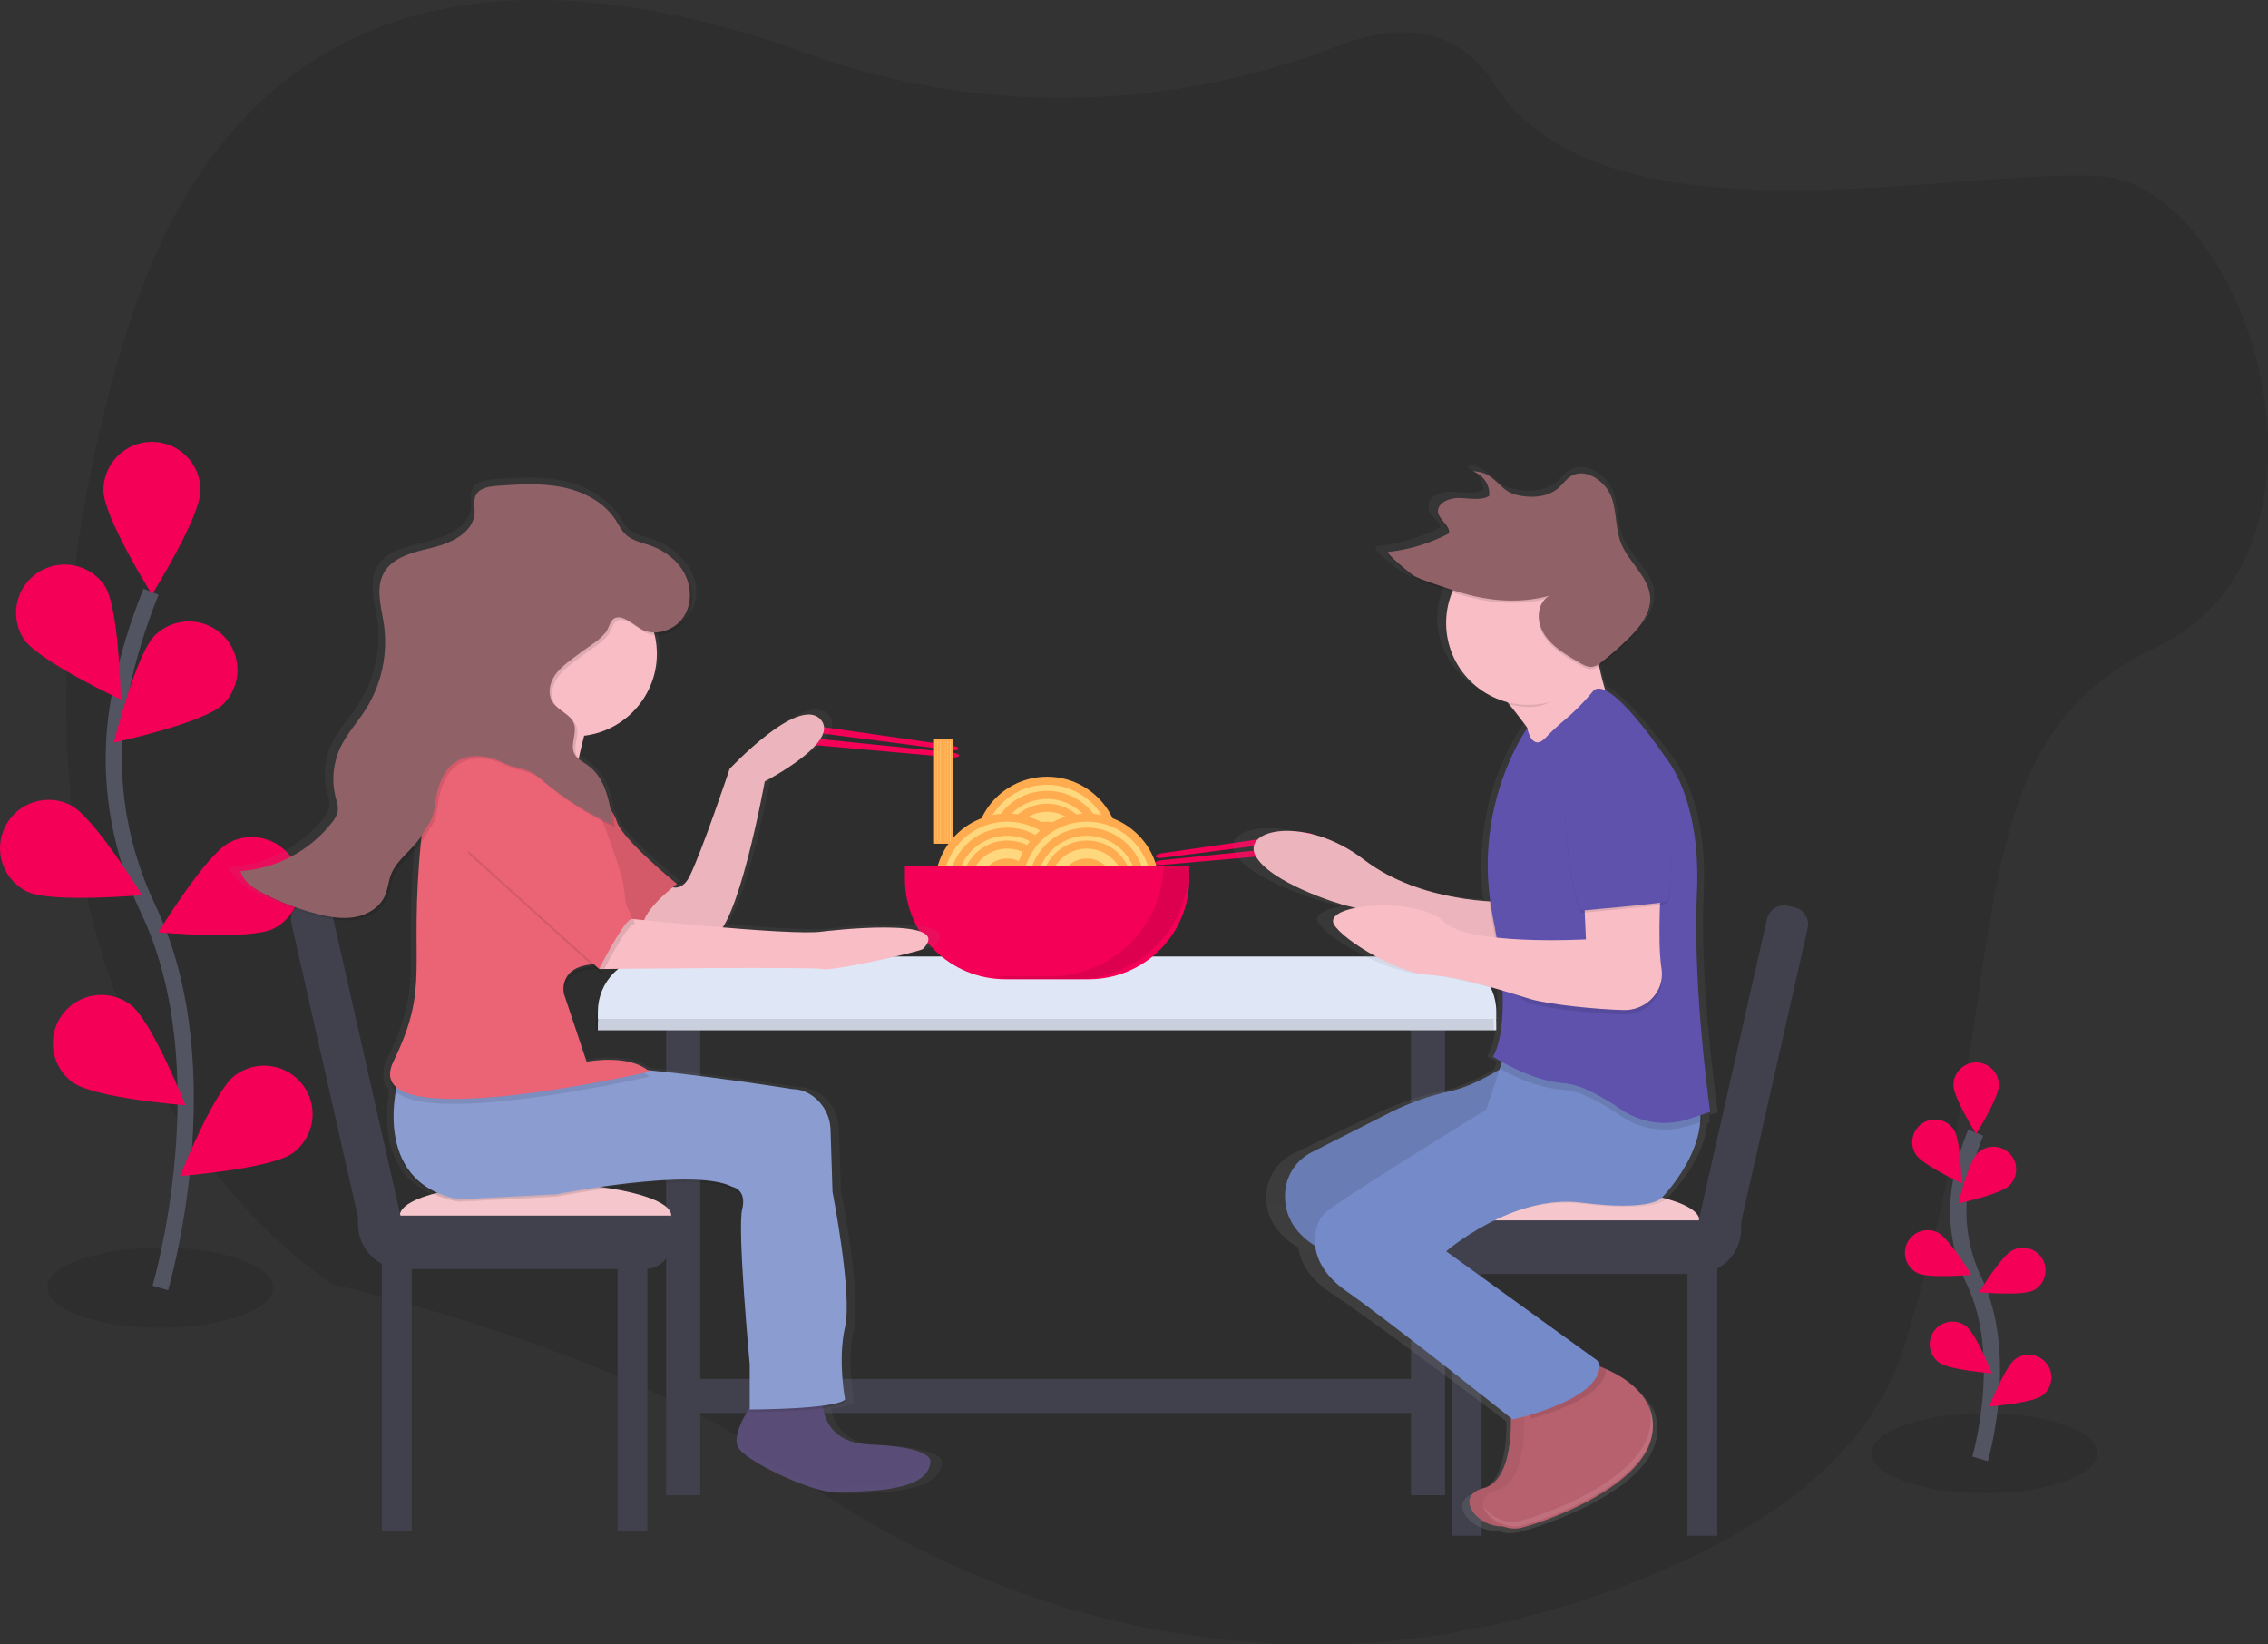<svg width="280" height="203" viewBox="0 0 280 203" fill="none" xmlns="http://www.w3.org/2000/svg">
<rect x="0" y="0" width="280" height="203" fill="#333333" stroke="none"/>
<g clip-path="url(#clip0)">
<path opacity="0.1" d="M19.788 163.901C27.488 163.901 33.729 161.688 33.729 158.958C33.729 156.228 27.488 154.015 19.788 154.015C12.088 154.015 5.846 156.228 5.846 158.958C5.846 161.688 12.088 163.901 19.788 163.901Z" fill="black"/>
<path opacity="0.1" d="M245.016 184.335C252.716 184.335 258.957 182.123 258.957 179.393C258.957 176.663 252.716 174.45 245.016 174.45C237.316 174.45 231.074 176.663 231.074 179.393C231.074 182.123 237.316 184.335 245.016 184.335Z" fill="black"/>
<path opacity="0.1" d="M165.097 5.693C143.881 13.864 120.883 14.244 99.521 6.552C69.246 -4.346 29.708 -7.136 15.057 42.806C-9.948 128.132 41.208 158.587 41.208 158.587C41.208 158.587 76.924 166.57 96.699 180.993C124.79 201.48 159.191 208.329 191.598 198.722C212.321 192.577 230.083 182.497 235.161 166.004C249.363 119.877 240.347 92.152 266.049 79.99C291.751 67.828 277.45 22.773 259.171 21.751C240.892 20.728 197.828 31.179 184.506 10.392C179.757 3.012 172.492 2.842 165.097 5.693Z" fill="black"/>
<path d="M244.452 180.094C244.452 180.094 248.17 167.478 243.752 158.192C241.87 154.309 241.303 149.922 242.134 145.69C242.545 143.684 243.139 141.719 243.91 139.821" stroke="#535461" stroke-width="2" stroke-miterlimit="10"/>
<path d="M241.158 133.955C241.158 135.499 243.965 139.985 243.965 139.985C243.965 139.985 246.772 135.502 246.772 133.955C246.772 133.212 246.476 132.5 245.95 131.974C245.423 131.449 244.709 131.154 243.964 131.154C243.219 131.154 242.505 131.449 241.978 131.974C241.451 132.5 241.155 133.212 241.155 133.955H241.158Z" fill="#F50057"/>
<path d="M236.518 142.521C237.36 143.818 242.162 146.061 242.162 146.061C242.162 146.061 242.076 140.775 241.233 139.478C241.033 139.169 240.773 138.903 240.47 138.695C240.166 138.486 239.824 138.339 239.464 138.262C239.103 138.185 238.731 138.18 238.369 138.247C238.006 138.313 237.66 138.45 237.351 138.65C237.042 138.85 236.775 139.108 236.566 139.411C236.356 139.714 236.209 140.055 236.132 140.414C236.055 140.773 236.049 141.144 236.116 141.506C236.183 141.867 236.32 142.212 236.521 142.521H236.518Z" fill="#F50057"/>
<path d="M236.719 157.154C238.104 157.849 243.383 157.37 243.383 157.37C243.383 157.37 240.632 152.851 239.247 152.156C238.583 151.822 237.812 151.764 237.105 151.997C236.398 152.229 235.812 152.732 235.477 153.395C235.142 154.057 235.084 154.826 235.317 155.531C235.55 156.236 236.055 156.82 236.719 157.154V157.154Z" fill="#F50057"/>
<path d="M239.374 168.195C240.613 169.121 245.905 169.529 245.905 169.529C245.905 169.529 243.959 164.611 242.714 163.694C242.115 163.252 241.365 163.066 240.629 163.176C239.892 163.285 239.23 163.682 238.787 164.279C238.344 164.876 238.157 165.624 238.267 166.358C238.377 167.092 238.775 167.753 239.374 168.195V168.195Z" fill="#F50057"/>
<path d="M248.055 146.36C246.943 147.439 241.76 148.554 241.76 148.554C241.76 148.554 243.03 143.423 244.142 142.345C244.676 141.827 245.395 141.543 246.139 141.553C246.884 141.564 247.594 141.869 248.113 142.402C248.631 142.934 248.917 143.651 248.906 144.393C248.895 145.135 248.589 145.843 248.055 146.36V146.36Z" fill="#F50057"/>
<path d="M250.995 159.307C249.61 160.002 244.331 159.524 244.331 159.524C244.331 159.524 247.082 155.004 248.467 154.324C249.132 153.99 249.902 153.933 250.61 154.165C251.317 154.398 251.902 154.9 252.238 155.563C252.573 156.226 252.63 156.994 252.397 157.7C252.164 158.405 251.66 158.988 250.995 159.323V159.307Z" fill="#F50057"/>
<path d="M252.12 172.284C250.88 173.211 245.589 173.619 245.589 173.619C245.589 173.619 247.534 168.701 248.78 167.784C249.379 167.342 250.129 167.156 250.865 167.265C251.601 167.375 252.264 167.772 252.707 168.369C253.15 168.966 253.337 169.714 253.227 170.448C253.116 171.182 252.718 171.843 252.12 172.284V172.284Z" fill="#F50057"/>
<path d="M19.794 158.995C19.794 158.995 27.753 132.083 18.307 112.25C14.341 103.931 13.04 94.596 14.858 85.569C15.735 81.288 17.003 77.096 18.648 73.046" stroke="#535461" stroke-width="2" stroke-miterlimit="10"/>
<path d="M12.771 60.519C12.771 63.819 18.762 73.389 18.762 73.389C18.762 73.389 24.751 63.812 24.751 60.519C24.751 58.935 24.12 57.415 22.996 56.295C21.872 55.174 20.349 54.545 18.759 54.545C17.17 54.545 15.646 55.174 14.523 56.295C13.399 57.415 12.768 58.935 12.768 60.519H12.771Z" fill="#F50057"/>
<path d="M2.866 78.798C4.666 81.578 14.911 86.354 14.911 86.354C14.911 86.354 14.725 75.072 12.925 72.305C12.045 71.015 10.693 70.12 9.16 69.811C7.626 69.502 6.033 69.803 4.719 70.65C3.405 71.498 2.476 72.823 2.13 74.345C1.783 75.866 2.048 77.462 2.866 78.792V78.798Z" fill="#F50057"/>
<path d="M3.296 110.035C6.252 111.521 17.52 110.496 17.52 110.496C17.52 110.496 11.633 100.851 8.693 99.375C7.991 99.021 7.225 98.809 6.44 98.751C5.656 98.693 4.867 98.789 4.12 99.035C3.372 99.28 2.681 99.67 2.084 100.182C1.488 100.694 0.999 101.318 0.644 102.019C0.29 102.72 0.078 103.483 0.019 104.265C-0.039 105.048 0.057 105.834 0.303 106.579C0.801 108.085 1.877 109.331 3.296 110.045V110.035Z" fill="#F50057"/>
<path d="M8.951 133.596C11.612 135.558 22.892 136.444 22.892 136.444C22.892 136.444 18.741 125.941 16.076 123.989C14.799 123.047 13.198 122.649 11.626 122.884C10.055 123.119 8.641 123.966 7.696 125.24C6.751 126.514 6.352 128.11 6.588 129.677C6.823 131.244 7.673 132.654 8.951 133.596V133.596Z" fill="#F50057"/>
<path d="M27.493 86.981C25.12 89.279 14.06 91.661 14.06 91.661C14.06 91.661 16.767 80.707 19.14 78.409C20.281 77.303 21.815 76.693 23.405 76.715C24.996 76.737 26.512 77.388 27.622 78.525C28.731 79.661 29.342 81.191 29.32 82.777C29.298 84.363 28.645 85.875 27.506 86.981H27.493Z" fill="#F50057"/>
<path d="M33.767 114.632C30.811 116.118 19.543 115.092 19.543 115.092C19.543 115.092 25.429 105.448 28.369 103.971C29.072 103.618 29.838 103.406 30.622 103.348C31.407 103.289 32.196 103.386 32.943 103.631C33.691 103.877 34.382 104.267 34.979 104.779C35.575 105.291 36.064 105.915 36.419 106.615C36.773 107.316 36.985 108.079 37.044 108.862C37.102 109.644 37.006 110.431 36.76 111.176C36.513 111.921 36.122 112.611 35.609 113.205C35.095 113.8 34.469 114.288 33.767 114.641V114.632Z" fill="#F50057"/>
<path d="M36.168 142.329C33.506 144.291 22.226 145.177 22.226 145.177C22.226 145.177 26.378 134.674 29.042 132.722C30.32 131.78 31.92 131.382 33.492 131.617C35.064 131.852 36.477 132.699 37.422 133.973C38.367 135.247 38.766 136.843 38.531 138.41C38.295 139.977 37.445 141.387 36.168 142.329V142.329Z" fill="#F50057"/>
<path d="M117.466 92.609L100.2 90.379C99.499 90.29 98.96 90.024 98.979 89.792C99.01 89.561 99.599 89.452 100.314 89.554L117.543 92.041C118.017 92.109 118.376 92.288 118.355 92.446C118.333 92.594 117.936 92.671 117.466 92.609Z" fill="#F50057"/>
<path d="M117.574 92.903L100.256 91.118C99.552 91.046 98.954 91.176 98.933 91.408C98.911 91.64 99.472 91.884 100.172 91.945L117.522 93.49C117.999 93.533 118.389 93.441 118.404 93.283C118.417 93.116 118.048 92.953 117.574 92.903Z" fill="#F50057"/>
<path d="M143.555 105.893L160.818 103.662C161.518 103.573 162.057 103.307 162.039 103.075C162.008 102.844 161.419 102.736 160.703 102.838L143.475 105.324C143.001 105.392 142.641 105.571 142.663 105.729C142.685 105.877 143.081 105.954 143.555 105.893Z" fill="#F50057"/>
<path d="M143.443 106.186L160.762 104.401C161.465 104.329 162.063 104.459 162.085 104.691C162.107 104.923 161.546 105.167 160.846 105.228L143.496 106.773C143.019 106.816 142.629 106.724 142.613 106.566C142.601 106.399 142.969 106.235 143.443 106.186Z" fill="#F50057"/>
<path d="M86.447 124.381H82.237V184.576H86.447V124.381Z" fill="#40414D"/>
<path d="M178.406 124.381H174.196V184.576H178.406V124.381Z" fill="#40414D"/>
<path d="M80.629 119.482H177.91C179.718 119.482 181.452 120.198 182.73 121.472C184.008 122.747 184.726 124.476 184.726 126.278V127.18H73.813V126.278C73.813 124.476 74.531 122.747 75.809 121.472C77.088 120.198 78.821 119.482 80.629 119.482V119.482Z" fill="#DFE6F5"/>
<path opacity="0.1" d="M80.319 119.482H177.601C179.408 119.482 181.142 120.198 182.42 121.472C183.698 122.747 184.417 124.476 184.417 126.278V127.18H73.503V126.278C73.503 124.476 74.222 122.747 75.5 121.472C76.778 120.198 78.512 119.482 80.319 119.482V119.482Z" fill="black"/>
<path d="M80.629 118.079H177.91C179.718 118.079 181.452 118.795 182.73 120.07C184.008 121.344 184.726 123.073 184.726 124.875V125.778H73.813V124.875C73.813 123.073 74.531 121.344 75.809 120.07C77.088 118.795 78.821 118.079 80.629 118.079Z" fill="#DFE6F5"/>
<path d="M129.27 113.18C133.922 113.18 137.693 109.42 137.693 104.781C137.693 100.142 133.922 96.381 129.27 96.381C124.617 96.381 120.846 100.142 120.846 104.781C120.846 109.42 124.617 113.18 129.27 113.18Z" fill="#FFD77C" stroke="#FFAB50" stroke-miterlimit="10"/>
<path d="M129.27 111.438C132.957 111.438 135.946 108.457 135.946 104.781C135.946 101.104 132.957 98.124 129.27 98.124C125.582 98.124 122.593 101.104 122.593 104.781C122.593 108.457 125.582 111.438 129.27 111.438Z" fill="#FFD77C" stroke="#FFAB50" stroke-miterlimit="10"/>
<path d="M129.27 109.853C132.079 109.853 134.357 107.582 134.357 104.781C134.357 101.979 132.079 99.708 129.27 99.708C126.46 99.708 124.183 101.979 124.183 104.781C124.183 107.582 126.46 109.853 129.27 109.853Z" fill="#FFD77C" stroke="#FFAB50" stroke-miterlimit="10"/>
<path d="M129.27 107.632C130.849 107.632 132.129 106.355 132.129 104.781C132.129 103.206 130.849 101.929 129.27 101.929C127.69 101.929 126.41 103.206 126.41 104.781C126.41 106.355 127.69 107.632 129.27 107.632Z" fill="#FFD77C" stroke="#FFAB50" stroke-miterlimit="10"/>
<path d="M124.356 117.73C129.008 117.73 132.78 113.97 132.78 109.331C132.78 104.692 129.008 100.932 124.356 100.932C119.704 100.932 115.932 104.692 115.932 109.331C115.932 113.97 119.704 117.73 124.356 117.73Z" fill="#FFD77C" stroke="#FFAB50" stroke-miterlimit="10"/>
<path d="M124.356 115.988C128.043 115.988 131.032 113.008 131.032 109.331C131.032 105.654 128.043 102.674 124.356 102.674C120.668 102.674 117.679 105.654 117.679 109.331C117.679 113.008 120.668 115.988 124.356 115.988Z" fill="#FFD77C" stroke="#FFAB50" stroke-miterlimit="10"/>
<path d="M124.356 114.403C127.166 114.403 129.443 112.132 129.443 109.331C129.443 106.53 127.166 104.259 124.356 104.259C121.547 104.259 119.269 106.53 119.269 109.331C119.269 112.132 121.547 114.403 124.356 114.403Z" fill="#FFD77C" stroke="#FFAB50" stroke-miterlimit="10"/>
<path d="M124.356 112.182C125.935 112.182 127.215 110.906 127.215 109.331C127.215 107.756 125.935 106.48 124.356 106.48C122.776 106.48 121.496 107.756 121.496 109.331C121.496 110.906 122.776 112.182 124.356 112.182Z" fill="#FFD77C" stroke="#FFAB50" stroke-miterlimit="10"/>
<path d="M134.183 117.73C138.835 117.73 142.607 113.97 142.607 109.331C142.607 104.692 138.835 100.932 134.183 100.932C129.531 100.932 125.759 104.692 125.759 109.331C125.759 113.97 129.531 117.73 134.183 117.73Z" fill="#FFD77C" stroke="#FFAB50" stroke-miterlimit="10"/>
<path d="M134.183 115.988C137.871 115.988 140.86 113.008 140.86 109.331C140.86 105.654 137.871 102.674 134.183 102.674C130.496 102.674 127.507 105.654 127.507 109.331C127.507 113.008 130.496 115.988 134.183 115.988Z" fill="#FFD77C" stroke="#FFAB50" stroke-miterlimit="10"/>
<path d="M134.183 114.403C136.993 114.403 139.27 112.132 139.27 109.331C139.27 106.53 136.993 104.259 134.183 104.259C131.374 104.259 129.096 106.53 129.096 109.331C129.096 112.132 131.374 114.403 134.183 114.403Z" fill="#FFD77C" stroke="#FFAB50" stroke-miterlimit="10"/>
<path d="M134.183 112.182C135.763 112.182 137.043 110.906 137.043 109.331C137.043 107.756 135.763 106.48 134.183 106.48C132.604 106.48 131.324 107.756 131.324 109.331C131.324 110.906 132.604 112.182 134.183 112.182Z" fill="#FFD77C" stroke="#FFAB50" stroke-miterlimit="10"/>
<path d="M111.719 106.884H146.818V108.528C146.818 110.15 146.497 111.757 145.874 113.256C145.251 114.756 144.339 116.118 143.188 117.265C142.037 118.413 140.671 119.323 139.167 119.944C137.664 120.565 136.052 120.884 134.425 120.884H124.111C122.484 120.884 120.872 120.565 119.369 119.944C117.865 119.323 116.499 118.413 115.348 117.265C114.198 116.118 113.285 114.756 112.662 113.256C112.039 111.757 111.719 110.15 111.719 108.528V106.884Z" fill="#F50057"/>
<path opacity="0.1" d="M143.651 106.881C143.56 110.532 142.041 114.002 139.42 116.552C136.799 119.101 133.282 120.529 129.62 120.529H122.652C123.668 120.761 124.707 120.879 125.75 120.881H132.77C134.615 120.882 136.441 120.521 138.145 119.817C139.85 119.114 141.398 118.083 142.703 116.783C144.007 115.483 145.042 113.939 145.748 112.24C146.454 110.541 146.817 108.72 146.817 106.881H143.651Z" fill="black"/>
<path d="M176.302 174.425V170.227H85.044V174.425H176.302Z" fill="#40414D"/>
<path d="M50.828 155.566H47.144V188.985H50.828V155.566Z" fill="#40414D"/>
<path d="M79.922 155.566H76.239V188.985H79.922V155.566Z" fill="#40414D"/>
<path d="M82.872 150.058C82.872 152.289 75.288 154.099 65.931 154.099C56.575 154.099 49.359 152.292 49.359 150.058C49.359 147.825 56.575 146.018 65.931 146.018C75.288 146.018 82.872 147.837 82.872 150.058Z" fill="#F6C6CD"/>
<path d="M44.198 150.055H82.869V153.422C82.869 154.283 82.526 155.108 81.916 155.716C81.306 156.324 80.478 156.666 79.616 156.666H49.774C48.295 156.666 46.877 156.08 45.831 155.037C44.785 153.995 44.198 152.58 44.198 151.105V150.055Z" fill="#40414D"/>
<path d="M37.631 111.416L38.429 111.237C38.99 111.11 39.578 111.212 40.064 111.518C40.551 111.824 40.895 112.311 41.022 112.87L50.68 155.533L49.471 155.805C48.456 156.033 47.392 155.85 46.513 155.296C45.633 154.742 45.01 153.863 44.781 152.851L35.987 114.003C35.924 113.726 35.917 113.438 35.965 113.158C36.014 112.878 36.118 112.61 36.27 112.37C36.423 112.129 36.622 111.921 36.855 111.758C37.089 111.594 37.352 111.478 37.631 111.416Z" fill="#40414D"/>
<path d="M208.328 189.578H212.012V156.159H208.328V189.578Z" fill="#40414D"/>
<path d="M179.233 189.578H182.917V156.159H179.233V189.578Z" fill="#40414D"/>
<path d="M176.29 150.651C176.29 152.882 183.874 154.692 193.231 154.692C202.587 154.692 209.803 152.885 209.803 150.651C209.803 148.418 202.584 146.602 193.231 146.602C183.877 146.602 176.29 148.421 176.29 150.651Z" fill="#F6C6CD"/>
<path d="M209.381 157.262H179.54C178.677 157.262 177.85 156.92 177.24 156.312C176.63 155.704 176.287 154.879 176.287 154.019V150.651H214.958V151.702C214.958 153.176 214.37 154.591 213.325 155.634C212.279 156.676 210.86 157.262 209.381 157.262Z" fill="#40414D"/>
<path d="M209.69 156.398L208.481 156.125L218.141 113.457C218.267 112.897 218.611 112.411 219.098 112.105C219.584 111.798 220.172 111.697 220.733 111.824L221.531 112.003C222.092 112.129 222.58 112.473 222.887 112.958C223.194 113.442 223.296 114.029 223.169 114.589L214.373 153.442C214.145 154.453 213.523 155.332 212.645 155.886C211.767 156.44 210.704 156.624 209.69 156.398V156.398Z" fill="#40414D"/>
<path d="M211.001 137.643L212.089 137.3C212.089 137.3 210.23 124.919 210.248 113.823C210.248 113.514 210.248 113.183 210.248 112.865C210.27 112.173 210.295 111.487 210.329 110.817C210.372 109.958 210.382 109.139 210.375 108.346C210.478 97.66 206.255 93.147 206.255 93.147C206.255 93.147 201.298 86.097 198.327 84.726C198.07 83.923 197.775 82.891 197.515 81.692C197.611 81.628 197.704 81.563 197.794 81.495C199.021 80.587 200.195 79.61 201.31 78.569C202.835 77.145 204.297 75.409 204.216 73.451C204.225 73.26 204.219 73.069 204.198 72.879C203.916 70.516 201.453 68.737 200.458 66.497C199.622 64.616 199.873 62.521 199.142 60.612C198.41 58.703 195.858 56.927 193.931 57.931C193.221 58.301 192.794 58.956 192.202 59.454C190.733 60.689 188.366 60.804 186.359 60.241C184.351 59.679 183.756 57.387 180.949 57.381C181.199 57.464 181.437 57.577 181.659 57.718C181.424 57.678 181.187 57.657 180.949 57.656C181.52 57.836 182.027 58.177 182.407 58.638C182.788 59.099 183.026 59.66 183.093 60.254C183.089 60.328 183.081 60.403 183.069 60.476C181.947 61.079 180.472 60.736 179.128 60.714C177.783 60.692 176.253 61.369 176.386 62.466C176.363 62.59 176.363 62.718 176.386 62.843C176.562 63.673 177.678 64.3 177.814 65.07C177.814 65.091 177.814 65.11 177.814 65.132C175.326 66.371 172.634 67.154 169.867 67.442C169.778 67.442 169.818 67.55 169.948 67.708H169.867C169.362 67.76 172.894 70.544 173.297 70.726C174.772 71.393 176.535 71.884 178.096 72.397L178.232 72.44C177.706 73.659 177.435 74.972 177.436 76.299C177.436 81.056 180.866 85.053 185.51 86.184C186.377 87.194 187.288 88.303 188.118 89.406H188.06C188.06 89.406 182.722 96.486 182.892 107.06C182.877 108.386 182.947 109.711 183.103 111.027C179.67 110.832 172.293 109.93 166.683 105.834C159.114 100.314 150.671 101.97 152.431 105.281C154.191 108.593 163.203 111.351 164.656 111.629C164.793 111.654 165.109 111.728 165.561 111.839C163.77 112.176 162.543 112.766 162.618 113.56C162.763 115.077 170.478 119.908 175.134 120.183C178.211 120.365 181.913 121.311 184.834 122.142C185.116 128.49 183.577 130.393 183.577 130.393C183.577 130.393 184.035 130.674 184.794 131.072L184.469 131.999C182.579 133.087 180.249 134.22 178.13 134.677C175.43 135.231 172.805 136.102 170.31 137.272L159.829 142.323C158.893 142.756 158.084 143.42 157.477 144.252C156.869 145.084 156.485 146.056 156.36 147.077C156.13 149.218 156.778 151.893 160.285 154.015C160.502 155.755 161.568 157.784 164.365 159.644C169.787 163.24 184.035 174.011 185.975 175.482C186.012 178.111 185.665 183.384 182.412 184.206C178.335 185.237 181.616 189.148 184.912 188.994C185.694 189.289 186.546 189.351 187.363 189.173C190.857 188.345 203.665 183.921 204.539 177.305C204.575 177.018 204.591 176.729 204.588 176.44C204.639 175.312 204.357 174.193 203.776 173.224C203.913 173.523 204.024 173.833 204.108 174.15C203.048 171.741 200.468 170.227 198.46 169.375C198.46 169.353 198.46 169.328 198.46 169.307C198.15 169.186 197.84 169.087 197.586 168.998C197.592 168.819 197.578 168.64 197.546 168.463L177.461 154.664C177.461 154.664 186.195 147.488 195.219 148.594C204.244 149.7 205.682 148.066 205.682 148.066C205.682 148.066 210.31 143.676 210.775 138.622L211.066 138.545C211.066 138.545 211.045 138.227 211.001 137.643Z" fill="url(#paint0_linear)"/>
<path d="M186.473 173.585C186.473 173.585 187.294 182.596 183.186 183.69C179.078 184.783 182.914 189.151 186.198 188.323C189.482 187.496 201.537 183.134 202.358 176.585C203.179 170.036 194.141 167.845 194.141 167.845L186.473 173.585Z" fill="#B8616E"/>
<path opacity="0.05" d="M186.473 173.585C186.473 173.585 187.294 182.596 183.186 183.69C179.078 184.783 182.914 189.151 186.198 188.323C189.482 187.496 201.537 183.134 202.358 176.585C203.179 170.036 194.141 167.845 194.141 167.845L186.473 173.585Z" fill="black"/>
<path d="M188.125 173.857C188.125 173.857 188.946 182.868 184.838 183.962C180.73 185.055 184.565 189.423 187.849 188.595C191.133 187.767 203.188 183.406 204.009 176.857C204.83 170.308 195.793 168.117 195.793 168.117L188.125 173.857Z" fill="#B8616E"/>
<path opacity="0.1" d="M196.614 168.396L188.952 174.132C188.952 174.132 188.986 174.521 189.008 175.142C191.902 174.351 198.206 172.251 198.302 168.964C197.751 168.741 197.188 168.551 196.614 168.396V168.396Z" fill="black"/>
<path d="M191.821 89.879H188.534V92.338H191.821V89.879Z" fill="#F8BDC5"/>
<path d="M188.673 129.611C188.673 129.611 183.453 133.701 179.165 134.671C176.616 135.221 174.144 136.084 171.807 137.238L161.946 142.237C161.05 142.686 160.282 143.352 159.711 144.174C159.141 144.996 158.786 145.947 158.68 146.941C158.398 149.722 159.52 153.379 166.212 155.554L187.301 173.032L193.875 167.571L171.417 150.37L188.673 139.719V129.611Z" fill="#758AC8"/>
<path opacity="0.1" d="M188.673 129.611C188.673 129.611 183.453 133.701 179.165 134.671C176.616 135.221 174.144 136.084 171.807 137.238L161.946 142.237C161.05 142.686 160.282 143.352 159.711 144.174C159.141 144.996 158.786 145.947 158.68 146.941C158.398 149.722 159.52 153.379 166.212 155.554L187.301 173.032L193.875 167.571L171.417 150.37L188.673 139.719V129.611Z" fill="black"/>
<path d="M185.658 111.317C185.658 111.317 175.524 111.589 168.402 106.128C161.279 100.666 153.339 102.303 154.981 105.581C156.623 108.858 165.115 111.589 166.484 111.861C167.854 112.133 187.573 117.598 187.573 117.598L185.658 111.317Z" fill="#F8BDC5"/>
<path opacity="0.05" d="M185.658 111.317C185.658 111.317 175.524 111.589 168.402 106.128C161.279 100.666 153.339 102.303 154.981 105.581C156.623 108.858 165.115 111.589 166.484 111.861C167.854 112.133 187.573 117.598 187.573 117.598L185.658 111.317Z" fill="black"/>
<path d="M186.755 127.158L183.468 136.991C183.468 136.991 164.982 148.325 163.473 149.827C162.302 150.994 160.734 155.563 166.212 159.384C171.689 163.206 186.752 175.226 186.752 175.226C186.752 175.226 198.256 172.754 197.435 168.12L178.536 154.466C178.536 154.466 186.752 147.361 195.244 148.458C203.736 149.555 205.106 147.911 205.106 147.911C205.106 147.911 211.68 141.35 209.486 135.079C207.293 128.808 186.755 127.158 186.755 127.158Z" fill="#758AC8"/>
<path d="M182.647 82.656C182.647 82.656 191.96 92.761 191.412 95.763C190.864 98.766 198.807 87.024 198.807 87.024C198.807 87.024 196.329 81.016 196.89 74.461L182.647 82.656Z" fill="#F8BDC5"/>
<path opacity="0.1" d="M190.773 91.924C191.409 91.255 192.078 90.619 192.778 90.018C194.179 88.872 195.465 87.592 196.617 86.196C198.534 83.725 205.654 94.389 205.654 94.389C205.654 94.389 210.035 99.304 209.489 111.048C208.944 122.793 210.174 138.496 210.174 138.496L208.517 138.956C207.12 139.42 205.635 139.555 204.178 139.348C202.721 139.142 201.332 138.6 200.121 137.766C197.933 136.259 195.164 134.677 193.057 134.535C188.949 134.263 185.25 131.94 185.25 131.94C185.25 131.94 187.031 127.708 184.292 114.051C181.553 100.394 188.534 90.688 188.534 90.688C188.534 90.688 189.085 93.66 190.773 91.924Z" fill="black"/>
<path d="M211.131 137.263L209.489 137.81L208.513 138.134C207.117 138.599 205.632 138.733 204.175 138.527C202.718 138.321 201.329 137.779 200.118 136.945C197.933 135.44 195.161 133.856 193.054 133.714C188.952 133.439 184.305 130.436 184.305 130.436C184.305 130.436 187.043 126.887 184.305 113.23C181.566 99.572 188.549 89.879 188.549 89.879C188.549 89.879 189.101 92.835 190.789 91.096C191.423 90.428 192.091 89.793 192.79 89.193C194.192 88.047 195.478 86.767 196.629 85.372C198.547 82.9 205.666 93.564 205.666 93.564C205.666 93.564 210.047 98.479 209.502 110.224C209.443 111.459 209.418 112.732 209.415 114.02C209.375 125.011 211.131 137.263 211.131 137.263Z" fill="#5E52AD"/>
<path opacity="0.1" d="M195.52 110.499L195.792 116.507C195.792 116.507 181.275 117.326 178.263 114.323C175.252 111.32 186.473 123.155 188.952 123.881C191.278 124.564 197.286 125.166 200.437 125.228C201.337 125.257 202.226 125.024 202.996 124.559C203.766 124.093 204.384 123.414 204.774 122.605C205.141 121.809 205.26 120.921 205.115 120.057C204.566 116.507 205.115 108.858 205.115 108.858L195.52 110.499Z" fill="black"/>
<path d="M195.52 109.952L195.793 115.96C195.793 115.96 181.275 116.779 178.264 113.776C175.252 110.774 164.356 111.438 164.57 113.776C164.706 115.278 171.965 120.056 176.343 120.331C180.721 120.606 186.474 122.608 188.952 123.334C191.279 124.017 197.286 124.619 200.437 124.681C201.337 124.71 202.226 124.477 202.996 124.012C203.766 123.546 204.384 122.867 204.775 122.058C205.142 121.262 205.261 120.374 205.115 119.51C204.567 115.96 205.115 108.312 205.115 108.312L195.52 109.952Z" fill="#F8BDC5"/>
<path opacity="0.1" d="M198.807 92.474C198.807 92.474 192.509 93.292 193.33 102.578C194.151 111.864 195.247 112.683 195.247 112.683C195.247 112.683 204.56 111.864 205.654 111.589C206.748 111.314 206.202 101.213 206.202 101.213C206.202 101.213 205.927 92.202 198.807 92.474Z" fill="black"/>
<path d="M198.807 92.202C198.807 92.202 192.509 93.02 193.33 102.306C194.151 111.592 195.247 112.411 195.247 112.411C195.247 112.411 204.56 111.592 205.654 111.317C206.748 111.042 206.202 100.941 206.202 100.941C206.202 100.941 205.927 91.924 198.807 92.202Z" fill="#5E52AD"/>
<path opacity="0.1" d="M196.477 80.321C196.047 78.159 196.93 77.491 197.162 74.723L182.911 82.916C182.911 82.916 184.543 84.689 186.399 86.966C187.229 87.175 188.081 87.279 188.937 87.275C192.67 87.29 194.711 83.293 196.477 80.321Z" fill="black"/>
<path d="M188.67 87.012C194.267 87.012 198.804 82.488 198.804 76.907C198.804 71.327 194.267 66.803 188.67 66.803C183.073 66.803 178.536 71.327 178.536 76.907C178.536 82.488 183.073 87.012 188.67 87.012Z" fill="#F8BDC5"/>
<path opacity="0.1" d="M191.226 73.84C189.677 74.822 189.655 77.043 190.653 78.582C191.651 80.12 193.37 81.136 195.024 82.094C195.505 82.372 196.034 82.659 196.574 82.597C196.988 82.517 197.372 82.323 197.683 82.038C198.84 81.138 199.945 80.171 200.991 79.144C202.497 77.667 203.944 75.848 203.709 73.787C203.442 71.449 201.125 69.688 200.189 67.473C199.402 65.62 199.638 63.541 198.95 61.647C198.262 59.753 195.852 58.002 194.049 58.993C193.382 59.358 192.98 60.01 192.422 60.501C191.04 61.718 188.813 61.839 186.923 61.282C185.033 60.726 184.472 58.456 181.836 58.45C183.146 58.91 184.032 60.272 183.831 61.514C182.774 62.11 181.386 61.77 180.113 61.749C178.84 61.727 177.325 62.438 177.545 63.581C177.737 64.507 179.078 65.196 178.88 66.123C176.553 67.346 174.016 68.121 171.401 68.409C170.927 68.462 174.248 71.214 174.626 71.396C176.011 72.057 177.675 72.542 179.14 73.049C183.121 74.418 187.199 74.906 191.226 73.84Z" fill="black"/>
<path d="M191.226 73.565C189.677 74.547 189.655 76.768 190.653 78.307C191.651 79.845 193.37 80.862 195.024 81.819C195.505 82.097 196.034 82.384 196.574 82.323C196.988 82.242 197.372 82.049 197.683 81.763C198.84 80.863 199.945 79.896 200.991 78.869C202.497 77.392 203.944 75.573 203.709 73.512C203.442 71.174 201.125 69.413 200.189 67.198C199.402 65.345 199.638 63.266 198.95 61.372C198.262 59.478 195.852 57.727 194.049 58.718C193.382 59.083 192.98 59.735 192.422 60.226C191.04 61.443 188.813 61.564 186.923 61.008C185.033 60.452 184.472 58.181 181.836 58.175C183.146 58.635 184.032 59.997 183.831 61.239C182.774 61.835 181.386 61.496 180.113 61.474C178.84 61.452 177.325 62.163 177.545 63.306C177.737 64.233 179.078 64.921 178.88 65.848C176.553 67.071 174.016 67.846 171.401 68.134C170.927 68.187 174.248 70.939 174.626 71.121C176.011 71.782 177.675 72.267 179.14 72.774C183.121 74.146 187.199 74.624 191.226 73.565Z" fill="#916168"/>
<path opacity="0.1" d="M203.293 172.825C203.733 173.837 203.887 174.949 203.736 176.041C202.915 182.596 190.864 186.964 187.577 187.78C185.845 188.212 183.958 187.202 183.168 185.988C183.676 187.415 185.863 188.821 187.852 188.327C191.139 187.508 203.191 183.137 204.012 176.588C204.192 175.289 203.939 173.967 203.293 172.825Z" fill="white"/>
<path d="M116.251 180.273C116.006 179.723 114.736 178.651 108.611 178.42C104.416 178.262 102.988 176.053 102.601 173.897C103.979 173.718 105.058 173.471 105.411 173.128C105.411 173.128 105.392 173.029 105.361 172.853L105.411 172.816C105.143 171.261 105.003 169.686 104.993 168.108C104.984 166.758 105.128 165.411 105.42 164.092C105.591 163.22 105.662 162.332 105.634 161.445C105.668 156.193 103.818 146.963 103.818 146.963L103.564 139.293C103.539 138.335 103.255 137.403 102.743 136.593C102.231 135.783 101.51 135.126 100.655 134.69C100.047 134.376 99.373 134.209 98.688 134.202C98.688 134.202 88.978 132.676 80.239 131.845C79.619 131.347 77.435 130.007 72.428 130.776L69.547 122.367C69.523 122.265 69.507 122.162 69.497 122.058C69.6 120.989 70.315 119.38 73.652 119.278L74.349 119.896C74.349 119.896 74.473 119.652 74.68 119.278C78.82 119.232 101.368 119.003 102.53 119.278C103.809 119.587 115.018 117.097 115.34 116.788C119.696 112.553 102.53 114.607 102.53 114.607C100.841 114.882 95.385 114.555 89.796 114.101C92.563 109.964 95.165 95.924 95.165 95.924C95.165 95.924 105.079 90.941 102.21 88.139C99.341 85.338 90.682 94.367 90.682 94.367C90.682 94.367 87.16 104.645 85.558 107.759C84.938 108.994 84.136 109.247 83.42 109.105C83.746 108.846 83.956 108.691 83.956 108.691C83.956 108.691 76.911 103.085 76.27 100.907C76.15 100.55 75.992 100.207 75.799 99.884C75.461 97.91 74.869 95.967 73.426 94.673C73.183 94.413 72.915 94.178 72.626 93.972C72.236 93.694 71.793 93.453 71.424 93.15C71.632 92.198 71.874 91.21 72.124 90.252C77.354 89.635 81.419 85.31 81.419 80.058C81.418 79.266 81.323 78.477 81.137 77.707C81.918 77.759 82.7 77.608 83.406 77.269C84.112 76.93 84.717 76.415 85.165 75.773C86.221 74.204 86.187 72.067 85.301 70.411C84.934 69.739 84.454 69.135 83.882 68.625C82.969 67.708 81.856 67.015 80.629 66.599C79.566 66.231 78.392 66.012 77.549 65.292C77.173 64.801 76.83 64.285 76.524 63.748C76.17 63.22 75.754 62.736 75.284 62.308C73.736 60.717 71.548 59.738 69.321 59.305C66.607 58.777 63.803 58.965 61.042 59.154C60.011 59.225 58.799 59.407 58.335 60.303C57.985 60.977 58.214 61.783 58.167 62.533C58.022 64.921 55.283 66.24 52.901 66.818C50.518 67.396 47.677 67.896 46.528 69.991C45.484 71.881 46.218 74.173 46.553 76.296C47.11 80.022 46.28 83.823 44.22 86.981C43.172 88.578 41.822 89.999 40.994 91.713C40.078 93.625 39.865 95.797 40.393 97.849C40.548 98.448 40.771 99.059 40.66 99.671C40.533 100.176 40.284 100.641 39.935 101.027C38.51 102.781 36.737 104.223 34.727 105.261C32.717 106.299 30.514 106.912 28.255 107.06C28.445 107.688 28.815 108.245 29.321 108.664C29.963 109.297 30.712 109.812 31.533 110.187C33.696 111.268 35.971 112.113 38.318 112.704C39.898 113.103 41.549 113.387 43.157 113.115C44.765 112.843 46.333 111.926 46.992 110.474C47.377 109.634 47.432 108.682 47.773 107.826C48.452 106.115 50.134 105.006 51.271 103.539C50.888 107.32 50.707 111.119 50.729 114.919C50.729 116.108 50.729 117.18 50.729 118.175C50.729 122.466 50.419 125.425 47.751 130.785C47.434 131.348 47.294 131.995 47.352 132.638C47.294 132.986 47.328 133.343 47.45 133.674C47.572 134.005 47.778 134.299 48.049 134.526C47.863 135.595 47.773 136.678 47.779 137.763C47.742 141.668 49.065 146.91 56.079 148.239L68.568 147.621C68.568 147.621 86.181 144.195 90.983 146.694C91.379 146.778 91.735 146.995 91.99 147.309C92.245 147.622 92.385 148.014 92.386 148.418C92.371 148.678 92.331 148.935 92.265 149.187C92.132 149.996 92.081 150.817 92.114 151.637C92.092 156.888 93.226 168.806 93.226 168.806V173.86C92.427 175.059 91.441 176.832 91.568 178.139C91.568 178.166 91.568 178.197 91.568 178.225C91.568 178.253 91.568 178.302 91.587 178.339C91.606 178.376 91.587 178.407 91.609 178.441C91.63 178.475 91.627 178.506 91.636 178.54C91.646 178.574 91.661 178.614 91.677 178.648C91.692 178.682 91.698 178.704 91.711 178.732C91.723 178.759 91.751 178.812 91.773 178.849L91.81 178.914C91.847 178.973 91.889 179.03 91.934 179.084C93.536 180.937 101.538 184.524 104.103 184.379C106.827 184.224 115.951 184.687 116.273 180.641C116.314 180.52 116.306 180.388 116.251 180.273V180.273Z" fill="url(#paint1_linear)"/>
<path d="M93.486 172.451C93.486 172.451 89.769 177.085 91.317 178.939C92.867 180.792 100.612 184.335 103.09 184.19C105.724 184.036 114.554 184.499 114.863 180.483C114.863 180.483 115.483 178.63 107.428 178.321C99.373 178.012 101.851 169.671 101.851 169.671L93.486 172.451Z" fill="#594C76"/>
<path opacity="0.1" d="M49.183 133.528C49.183 133.528 45.465 146.194 56.618 148.356L68.701 147.738C68.701 147.738 85.741 144.34 90.388 146.812C90.388 146.812 92.247 147.12 91.627 149.592C91.007 152.063 92.557 168.745 92.557 168.745V174.305C92.557 174.305 103.09 174.305 104.33 173.069C104.33 173.069 103.4 168.127 104.33 164.111C105.259 160.095 102.78 147.429 102.78 147.429L102.536 139.805C102.518 138.863 102.248 137.943 101.755 137.14C101.261 136.336 100.562 135.678 99.729 135.233C99.142 134.924 98.49 134.758 97.826 134.752C97.826 134.752 76.759 131.353 69.324 131.971C61.888 132.589 49.183 133.528 49.183 133.528Z" fill="black"/>
<path d="M49.183 133.219C49.183 133.219 45.465 145.885 56.618 148.047L68.701 147.429C68.701 147.429 85.741 144.031 90.388 146.503C90.388 146.503 92.247 146.812 91.627 149.283C91.007 151.754 92.557 168.436 92.557 168.436V173.996C92.557 173.996 103.09 173.996 104.33 172.76C104.33 172.76 103.4 167.818 104.33 163.802C105.259 159.786 102.78 147.121 102.78 147.121L102.536 139.497C102.518 138.555 102.248 137.634 101.755 136.831C101.261 136.027 100.562 135.369 99.729 134.925C99.142 134.615 98.49 134.449 97.826 134.443C97.826 134.443 76.759 131.045 69.324 131.662C61.888 132.28 49.183 133.219 49.183 133.219Z" fill="#8B9CD1"/>
<path d="M81.094 108.197C81.094 108.197 83.572 111.287 85.121 108.197C86.67 105.108 90.078 94.914 90.078 94.914C90.078 94.914 98.443 85.956 101.232 88.736C104.02 91.516 94.416 96.459 94.416 96.459C94.416 96.459 91.008 115.302 87.91 115.611C84.811 115.92 80.164 115.611 80.164 115.611L78.615 112.213L81.094 108.197Z" fill="#F8BDC5"/>
<path opacity="0.05" d="M81.094 108.197C81.094 108.197 83.572 111.287 85.121 108.197C86.67 105.108 90.078 94.914 90.078 94.914C90.078 94.914 98.443 85.956 101.232 88.736C104.02 91.516 94.416 96.459 94.416 96.459C94.416 96.459 91.008 115.302 87.91 115.611C84.811 115.92 80.164 115.611 80.164 115.611L78.615 112.213L81.094 108.197Z" fill="black"/>
<path d="M69.94 92.751C69.94 92.751 75.517 99.239 76.137 101.401C76.756 103.563 83.572 109.124 83.572 109.124C83.572 109.124 78.615 112.831 79.545 114.684C80.474 116.538 73.038 108.506 73.038 108.506L64.364 95.841L69.94 92.751Z" fill="#EB6475"/>
<path opacity="0.1" d="M69.94 92.751C69.94 92.751 75.517 99.239 76.137 101.401C76.756 103.563 83.572 109.124 83.572 109.124C83.572 109.124 78.615 112.831 79.545 114.684C80.474 116.538 73.038 108.506 73.038 108.506L64.364 95.841L69.94 92.751Z" fill="black"/>
<path d="M73.658 85.338C73.658 85.338 70.87 94.296 70.87 97.694C70.87 101.092 59.097 96.767 59.407 94.914C59.717 93.06 66.223 86.264 66.533 83.484C66.842 80.704 73.658 85.338 73.658 85.338Z" fill="#F8BDC5"/>
<path opacity="0.1" d="M64.363 91.516C64.363 91.516 53.52 88.736 51.971 104.49C50.422 120.245 53.21 122.098 48.563 131.675C43.916 141.251 80.164 132.91 80.164 132.91C80.164 132.91 78.305 130.748 72.418 131.675L69.63 123.334C69.63 123.334 68.701 119.627 73.968 119.627C79.234 119.627 76.756 108.815 76.756 108.815C76.756 108.815 73.968 99.548 72.418 98.621C70.869 97.694 68.081 92.134 64.363 91.516Z" fill="black"/>
<path d="M64.363 90.898C64.363 90.898 53.52 88.118 51.971 103.872C50.422 119.627 53.21 121.48 48.563 131.057C43.916 140.633 80.164 132.292 80.164 132.292C80.164 132.292 78.305 130.13 72.418 131.057L69.63 122.716C69.63 122.716 68.701 119.009 73.968 119.009C79.234 119.009 76.756 108.197 76.756 108.197C76.756 108.197 73.968 98.93 72.418 98.003C70.869 97.076 68.081 91.516 64.363 90.898Z" fill="#EB6475"/>
<path d="M75.207 113.14C75.207 113.14 97.824 115.611 101.541 114.993C101.541 114.993 118.147 112.955 113.934 117.156C113.624 117.465 102.781 119.936 101.541 119.627C100.302 119.318 73.968 119.627 73.968 119.627L73.658 116.538L75.207 113.14Z" fill="#F8BDC5"/>
<path opacity="0.1" d="M57.858 105.417L74.278 120.245C74.278 120.245 77.376 114.067 78.306 114.067C79.235 114.067 67.152 95.841 67.152 95.841C67.152 95.841 64.054 92.134 62.195 93.987C60.336 95.841 54.76 94.605 57.858 105.417Z" fill="black"/>
<path d="M57.548 104.799L73.968 119.627C73.968 119.627 77.066 113.449 77.996 113.449C78.925 113.449 66.842 95.223 66.842 95.223C66.842 95.223 63.744 91.516 61.885 93.369C60.026 95.223 54.45 93.987 57.548 104.799Z" fill="#EB6475"/>
<path d="M70.87 90.898C76.516 90.898 81.094 86.334 81.094 80.704C81.094 75.074 76.516 70.51 70.87 70.51C65.223 70.51 60.646 75.074 60.646 80.704C60.646 86.334 65.223 90.898 70.87 90.898Z" fill="#F8BDC5"/>
<path opacity="0.1" d="M79.823 78.143C81.558 78.826 83.684 78.007 84.706 76.453C85.729 74.9 85.698 72.783 84.836 71.134C83.975 69.484 82.383 68.286 80.626 67.662C79.56 67.285 78.374 67.069 77.556 66.29C77.038 65.799 76.732 65.135 76.344 64.535C74.897 62.286 72.317 60.958 69.693 60.436C67.069 59.914 64.355 60.099 61.684 60.285C60.686 60.356 59.515 60.535 59.063 61.425C58.725 62.092 58.945 62.892 58.902 63.636C58.762 66.006 56.114 67.319 53.799 67.887C51.485 68.456 48.802 68.99 47.674 71.078C46.664 72.953 47.386 75.227 47.699 77.334C48.234 81.014 47.434 84.763 45.444 87.908C44.431 89.493 43.126 90.901 42.324 92.603C41.436 94.505 41.23 96.654 41.741 98.689C41.893 99.285 42.107 99.891 42.002 100.496C41.88 100.994 41.64 101.455 41.301 101.84C39.944 103.572 38.236 105.001 36.29 106.035C34.344 107.068 32.202 107.683 30.002 107.839C30.356 109.164 31.641 110.001 32.865 110.619C34.953 111.69 37.154 112.527 39.427 113.115C40.954 113.511 42.553 113.792 44.108 113.523C45.663 113.254 47.178 112.343 47.826 110.903C48.198 110.069 48.254 109.127 48.582 108.275C49.322 106.362 51.296 105.207 52.355 103.449C53.369 101.769 53.762 101.571 54.019 99.631C54.276 97.691 54.843 95.597 56.442 94.457C58.115 93.261 60.469 93.49 62.328 94.407C64.187 95.325 65.337 94.966 66.889 96.313C69.612 98.672 72.659 100.63 75.939 102.127C75.629 99.433 75.13 96.428 72.936 94.824C72.317 94.364 71.533 94.012 71.204 93.308C70.681 92.186 71.576 90.818 71.17 89.647C70.765 88.476 69.222 88.044 68.537 86.981C67.955 86.079 68.113 84.853 68.658 83.926C69.203 82.999 70.064 82.313 70.923 81.665C71.685 81.09 72.457 80.529 73.24 79.981C73.947 79.534 74.582 78.981 75.124 78.344C75.433 77.921 75.638 76.994 76.069 76.694C77.153 75.947 78.82 77.751 79.823 78.143Z" fill="black"/>
<path d="M79.513 77.834C81.248 78.517 83.374 77.698 84.396 76.144C85.418 74.59 85.388 72.474 84.526 70.825C83.665 69.175 82.073 67.977 80.316 67.353C79.25 66.976 78.064 66.759 77.246 65.981C76.728 65.49 76.421 64.826 76.034 64.226C74.587 61.977 72.007 60.649 69.383 60.127C66.758 59.605 64.044 59.79 61.374 59.976C60.376 60.047 59.205 60.226 58.753 61.115C58.415 61.783 58.635 62.583 58.592 63.327C58.452 65.697 55.803 67.01 53.489 67.578C51.175 68.146 48.492 68.681 47.364 70.769C46.354 72.644 47.076 74.918 47.389 77.025C47.924 80.705 47.124 84.454 45.133 87.599C44.12 89.183 42.816 90.592 42.014 92.294C41.126 94.196 40.92 96.345 41.431 98.38C41.583 98.976 41.797 99.582 41.691 100.187C41.57 100.685 41.33 101.146 40.991 101.531C39.633 103.263 37.926 104.692 35.98 105.725C34.034 106.759 31.892 107.374 29.692 107.53C30.046 108.855 31.331 109.692 32.555 110.31C34.643 111.381 36.844 112.218 39.117 112.806C40.644 113.202 42.243 113.483 43.798 113.214C45.353 112.945 46.868 112.034 47.516 110.594C47.888 109.76 47.944 108.818 48.272 107.965C49.012 106.053 50.986 104.898 52.045 103.14C53.059 101.46 53.452 101.262 53.709 99.322C53.966 97.382 54.533 95.288 56.132 94.148C57.805 92.952 60.159 93.181 62.018 94.098C63.877 95.016 65.027 94.657 66.579 96.004C69.302 98.363 72.349 100.321 75.628 101.818C75.319 99.124 74.82 96.119 72.626 94.515C72.007 94.055 71.223 93.703 70.894 92.999C70.371 91.877 71.266 90.509 70.86 89.338C70.454 88.167 68.912 87.735 68.227 86.672C67.644 85.77 67.802 84.544 68.348 83.617C68.893 82.69 69.754 82.004 70.612 81.356C71.375 80.781 72.147 80.22 72.93 79.672C73.637 79.225 74.272 78.672 74.814 78.035C75.123 77.612 75.328 76.685 75.758 76.385C76.843 75.638 78.51 77.442 79.513 77.834Z" fill="#916168"/>
<g opacity="0.1">
<path opacity="0.1" d="M101.498 172.105C101.521 171.283 101.64 170.466 101.851 169.671L101.696 169.724C101.542 170.508 101.475 171.307 101.498 172.105V172.105Z" fill="white"/>
<path opacity="0.1" d="M103.091 183.572C100.612 183.718 92.867 180.174 91.318 178.321C91.114 178.07 90.989 177.765 90.959 177.444C90.913 177.704 90.921 177.971 90.983 178.228C91.045 178.485 91.159 178.727 91.318 178.939C92.867 180.792 100.612 184.335 103.091 184.19C105.724 184.036 114.554 184.499 114.864 180.483C114.887 180.372 114.872 180.257 114.82 180.156C114.111 183.857 105.659 183.421 103.091 183.572Z" fill="white"/>
</g>
<path d="M115.638 91.361H115.328V104.027H115.638V91.361Z" fill="#FFD77C" stroke="#FFAB50" stroke-width="0.25" stroke-miterlimit="10"/>
<path d="M115.948 91.361H115.638V104.027H115.948V91.361Z" fill="#FFD77C" stroke="#FFAB50" stroke-width="0.25" stroke-miterlimit="10"/>
<path d="M116.258 91.361H115.948V104.027H116.258V91.361Z" fill="#FFD77C" stroke="#FFAB50" stroke-width="0.25" stroke-miterlimit="10"/>
<path d="M116.567 91.361H116.257V104.027H116.567V91.361Z" fill="#FFD77C" stroke="#FFAB50" stroke-width="0.25" stroke-miterlimit="10"/>
<path d="M116.877 91.361H116.567V104.027H116.877V91.361Z" fill="#FFD77C" stroke="#FFAB50" stroke-width="0.25" stroke-miterlimit="10"/>
<path d="M117.187 91.361H116.877V104.027H117.187V91.361Z" fill="#FFD77C" stroke="#FFAB50" stroke-width="0.25" stroke-miterlimit="10"/>
<path d="M117.496 91.361H117.187V104.027H117.496V91.361Z" fill="#FFD77C" stroke="#FFAB50" stroke-width="0.25" stroke-miterlimit="10"/>
</g>
<defs>
<linearGradient id="paint0_linear" x1="182.136" y1="189.287" x2="182.136" y2="57.381" gradientUnits="userSpaceOnUse">
<stop stop-color="#808080" stop-opacity="0.25"/>
<stop offset="0.54" stop-color="#808080" stop-opacity="0.12"/>
<stop offset="1" stop-color="#808080" stop-opacity="0.1"/>
</linearGradient>
<linearGradient id="paint1_linear" x1="33609.9" y1="90134.6" x2="33609.9" y2="39213.2" gradientUnits="userSpaceOnUse">
<stop stop-color="#808080" stop-opacity="0.25"/>
<stop offset="0.54" stop-color="#808080" stop-opacity="0.12"/>
<stop offset="1" stop-color="#808080" stop-opacity="0.1"/>
</linearGradient>
<clipPath id="clip0">
<rect width="280" height="203" fill="white"/>
</clipPath>
</defs>
</svg>
